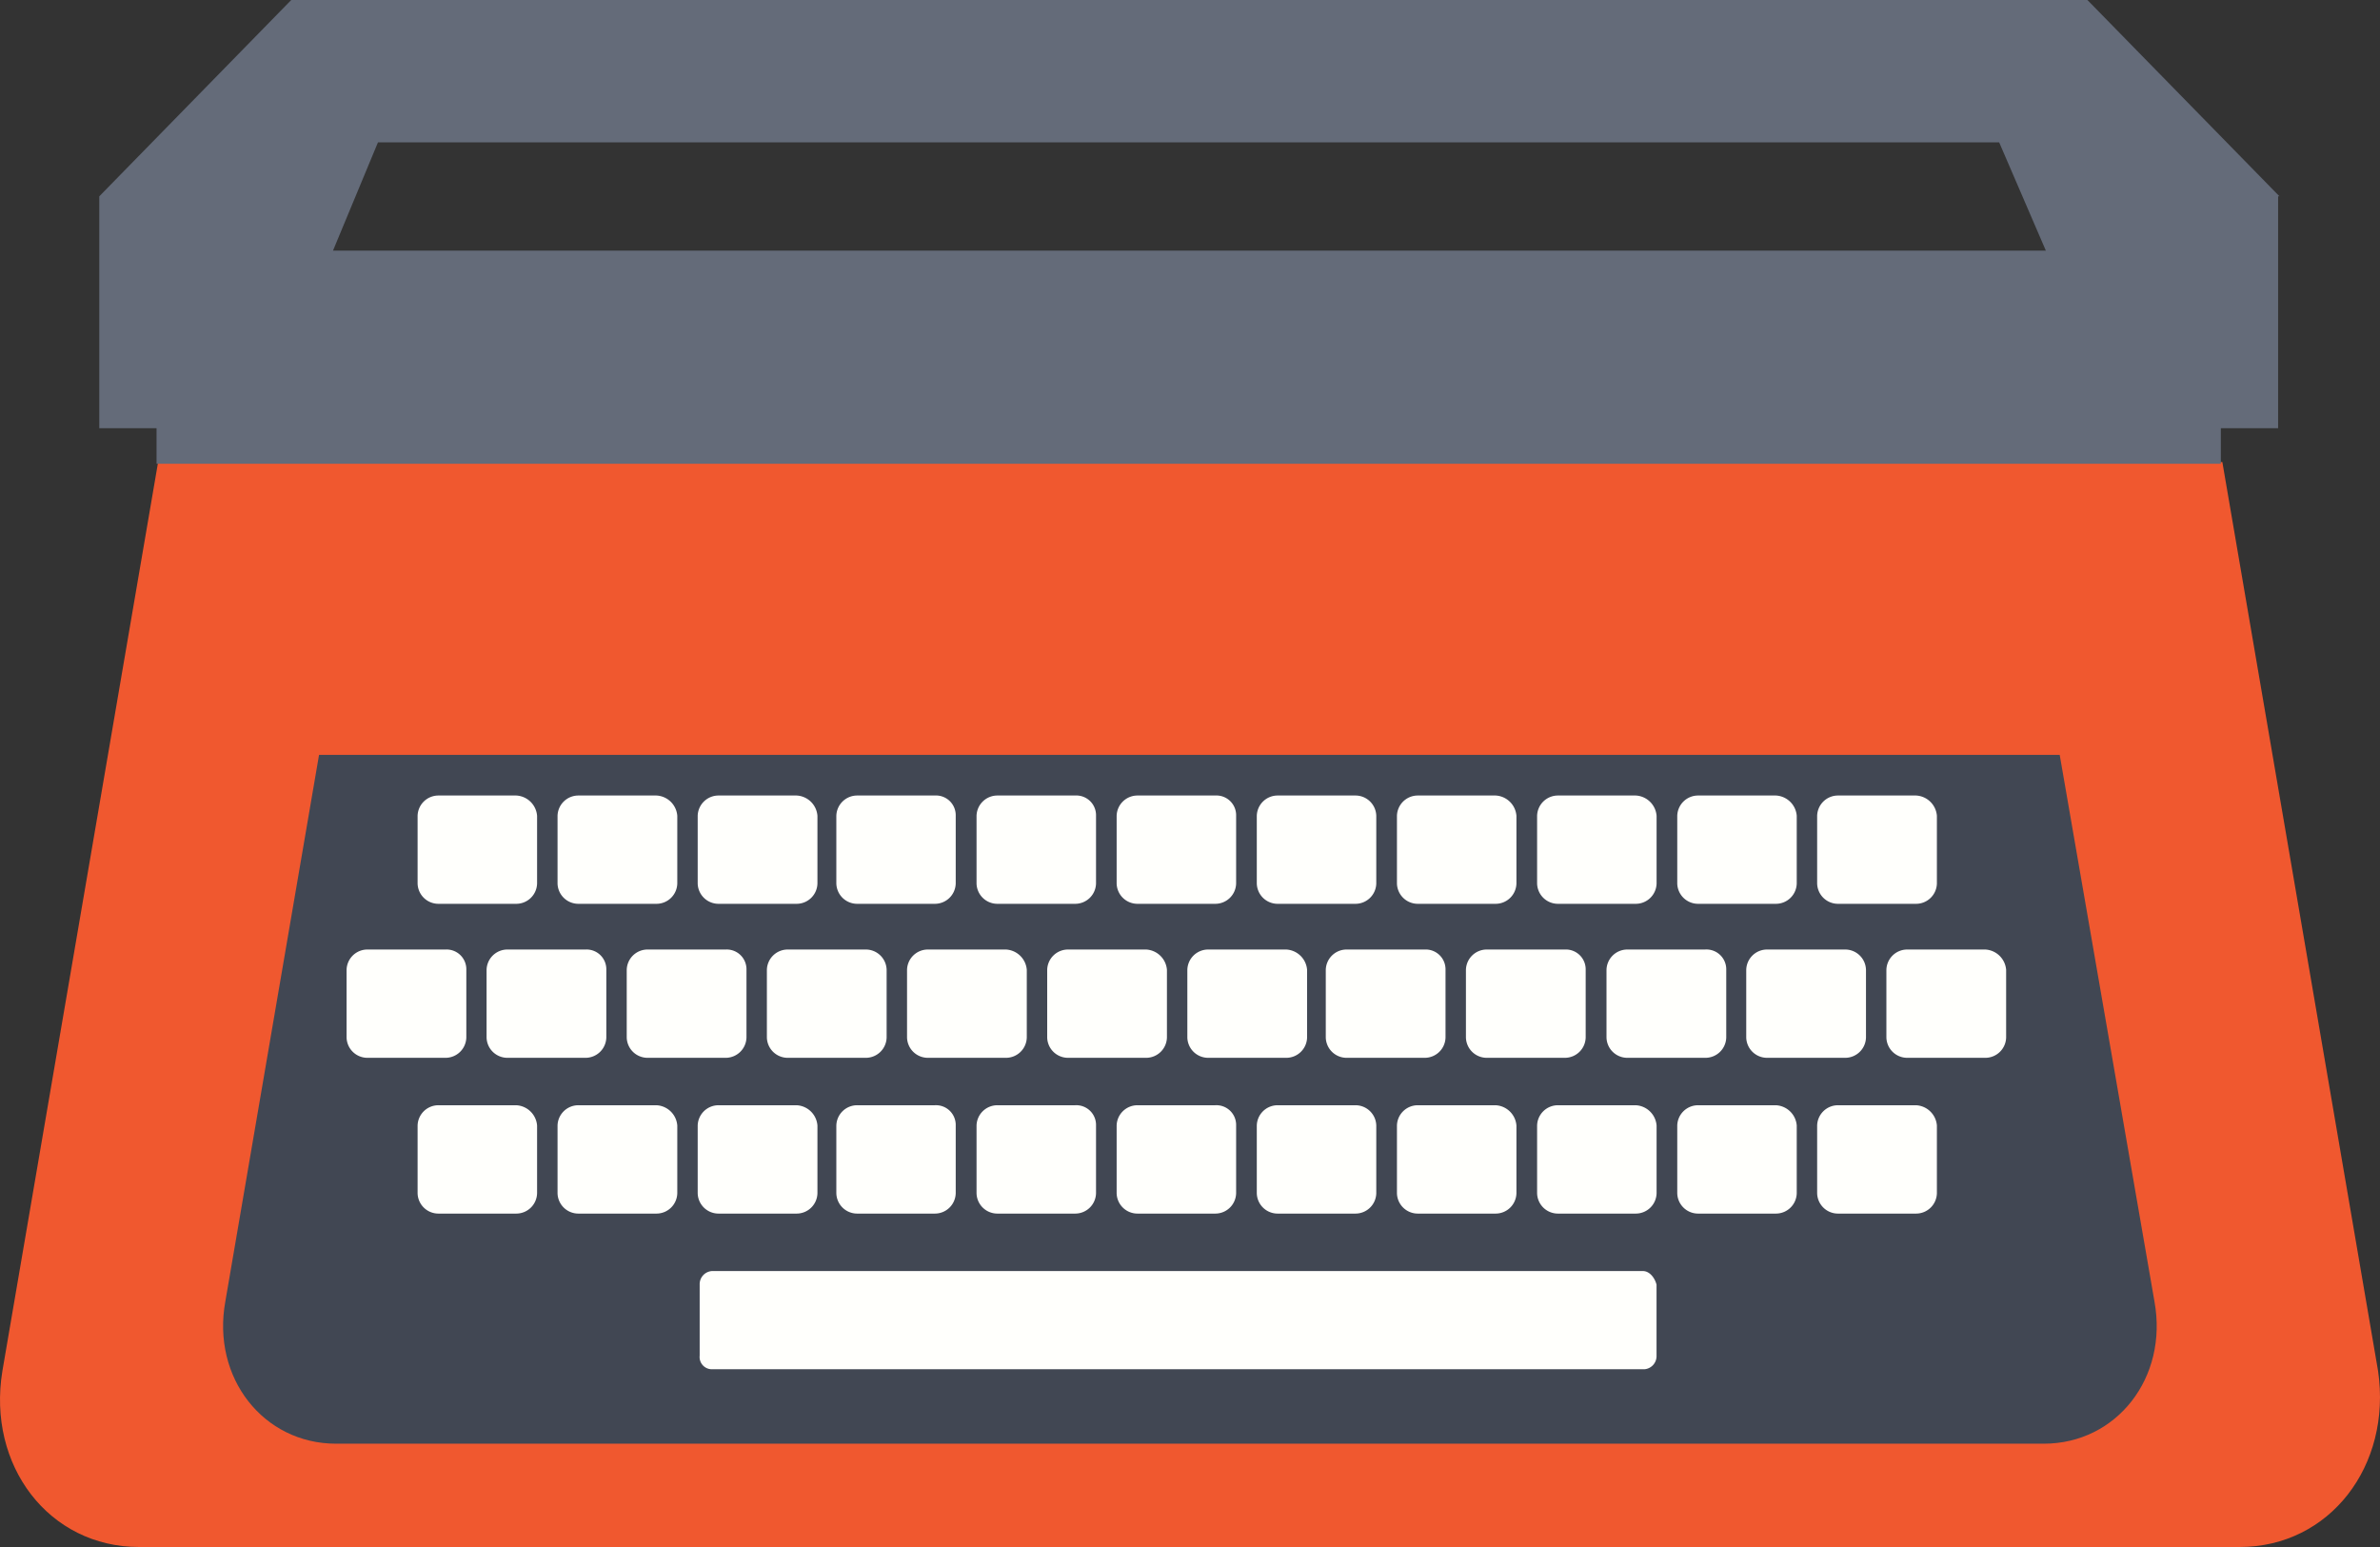 <svg id="Ebene_1" data-name="Ebene 1" xmlns="http://www.w3.org/2000/svg" viewBox="0 0 457.14 297.14">
  <rect x="0" y="0" width="457.14" height="297.14" fill="#333333" stroke="none"/>
  <defs>
    <style>
      .cls-1 {
        fill: #f0582f;
      }

      .cls-2 {
        fill: #414753;
      }

      .cls-3 {
        fill: #646b79;
      }

      .cls-4 {
        fill: #fffffc;
      }
    </style>
  </defs>
  <title>typewriter1</title>
  <g id="typewriter">
    <g id="cassis">
      <path class="cls-1" d="M601.61,800H198.14c-17.28,0-29.24-15.61-26.25-33.81L201.8,591.61H598.29L628.2,766.19C630.86,784.4,618.9,800,601.61,800Z" transform="translate(-171.43 -502.86)"/>
      <path class="cls-2" d="M567.05,647.85H232.71l-18,105c-2.66,14.63,7.31,27.31,21.27,27.31h328c14,0,23.93-12.68,21.27-27.31Z" transform="translate(-171.43 -502.86)"/>
      <path class="cls-3" d="M609.26,540.57l-36.89-37.71h-345L190.5,540.57v44.54h11v6.83H598v-6.83h11V540.57ZM564.39,551h-329l8.64-20.8H555.42Z" transform="translate(-171.43 -502.86)"/>
    </g>
    <g id="keyboard">
      <path class="cls-4" d="M270.59,655.66H255.64a4,4,0,0,0-4,3.9v13a4,4,0,0,0,4,3.9h14.95a4,4,0,0,0,4-3.9v-13A4.23,4.23,0,0,0,270.59,655.66Z" transform="translate(-171.43 -502.86)"/>
      <path class="cls-4" d="M297.52,655.66h-15a4,4,0,0,0-4,3.9v13a4,4,0,0,0,4,3.9h15a4,4,0,0,0,4-3.9v-13A4.22,4.22,0,0,0,297.52,655.66Z" transform="translate(-171.43 -502.86)"/>
      <path class="cls-4" d="M324.44,655.66h-15a4,4,0,0,0-4,3.9v13a4,4,0,0,0,4,3.9h15a4,4,0,0,0,4-3.9v-13A4.22,4.22,0,0,0,324.44,655.66Z" transform="translate(-171.43 -502.86)"/>
      <path class="cls-4" d="M351,655.66H336.07a4,4,0,0,0-4,3.9v13a4,4,0,0,0,4,3.9H351a4,4,0,0,0,4-3.9v-13A3.79,3.79,0,0,0,351,655.66Z" transform="translate(-171.43 -502.86)"/>
      <path class="cls-4" d="M377.94,655.66H363a4,4,0,0,0-4,3.9v13a4,4,0,0,0,4,3.9h14.95a4,4,0,0,0,4-3.9v-13A3.79,3.79,0,0,0,377.94,655.66Z" transform="translate(-171.43 -502.86)"/>
      <path class="cls-4" d="M404.86,655.66H389.91a4,4,0,0,0-4,3.9v13a4,4,0,0,0,4,3.9h14.95a4,4,0,0,0,4-3.9v-13A3.79,3.79,0,0,0,404.86,655.66Z" transform="translate(-171.43 -502.86)"/>
      <path class="cls-4" d="M431.78,655.66H416.83a4,4,0,0,0-4,3.9v13a4,4,0,0,0,4,3.9h14.95a4,4,0,0,0,4-3.9v-13A4,4,0,0,0,431.78,655.66Z" transform="translate(-171.43 -502.86)"/>
      <path class="cls-4" d="M458.7,655.66H443.75a4,4,0,0,0-4,3.9v13a4,4,0,0,0,4,3.9H458.7a4,4,0,0,0,4-3.9v-13A4.23,4.23,0,0,0,458.7,655.66Z" transform="translate(-171.43 -502.86)"/>
      <path class="cls-4" d="M485.62,655.66H470.67a4,4,0,0,0-4,3.9v13a4,4,0,0,0,4,3.9h14.95a4,4,0,0,0,4-3.9v-13A4.23,4.23,0,0,0,485.62,655.66Z" transform="translate(-171.43 -502.86)"/>
      <path class="cls-4" d="M512.54,655.66H497.59a4,4,0,0,0-4,3.9v13a4,4,0,0,0,4,3.9h14.95a4,4,0,0,0,4-3.9v-13A4.23,4.23,0,0,0,512.54,655.66Z" transform="translate(-171.43 -502.86)"/>
      <path class="cls-4" d="M539.46,655.66h-15a4,4,0,0,0-4,3.9v13a4,4,0,0,0,4,3.9h15a4,4,0,0,0,4-3.9v-13A4.23,4.23,0,0,0,539.46,655.66Z" transform="translate(-171.43 -502.86)"/>
      <path class="cls-4" d="M270.59,715.15H255.64a4,4,0,0,0-4,3.9v13a4,4,0,0,0,4,3.91h14.95a4,4,0,0,0,4-3.91v-13A4.23,4.23,0,0,0,270.59,715.15Z" transform="translate(-171.43 -502.86)"/>
      <path class="cls-4" d="M297.52,715.15h-15a4,4,0,0,0-4,3.9v13a4,4,0,0,0,4,3.91h15a4,4,0,0,0,4-3.91v-13A4.22,4.22,0,0,0,297.52,715.15Z" transform="translate(-171.43 -502.86)"/>
      <path class="cls-4" d="M324.44,715.15h-15a4,4,0,0,0-4,3.9v13a4,4,0,0,0,4,3.91h15a4,4,0,0,0,4-3.91v-13A4.22,4.22,0,0,0,324.44,715.15Z" transform="translate(-171.43 -502.86)"/>
      <path class="cls-4" d="M351,715.15H336.07a4,4,0,0,0-4,3.9v13a4,4,0,0,0,4,3.91H351a4,4,0,0,0,4-3.91v-13A3.79,3.79,0,0,0,351,715.15Z" transform="translate(-171.43 -502.86)"/>
      <path class="cls-4" d="M377.94,715.15H363a4,4,0,0,0-4,3.9v13a4,4,0,0,0,4,3.91h14.95a4,4,0,0,0,4-3.91v-13A3.79,3.79,0,0,0,377.94,715.15Z" transform="translate(-171.43 -502.86)"/>
      <path class="cls-4" d="M404.86,715.15H389.91a4,4,0,0,0-4,3.9v13a4,4,0,0,0,4,3.91h14.95a4,4,0,0,0,4-3.91v-13A3.79,3.79,0,0,0,404.86,715.15Z" transform="translate(-171.43 -502.86)"/>
      <path class="cls-4" d="M431.78,715.15H416.83a4,4,0,0,0-4,3.9v13a4,4,0,0,0,4,3.91h14.95a4,4,0,0,0,4-3.91v-13A4,4,0,0,0,431.78,715.15Z" transform="translate(-171.43 -502.86)"/>
      <path class="cls-4" d="M458.7,715.15H443.75a4,4,0,0,0-4,3.9v13a4,4,0,0,0,4,3.91H458.7a4,4,0,0,0,4-3.91v-13A4.23,4.23,0,0,0,458.7,715.15Z" transform="translate(-171.43 -502.86)"/>
      <path class="cls-4" d="M485.62,715.15H470.67a4,4,0,0,0-4,3.9v13a4,4,0,0,0,4,3.91h14.95a4,4,0,0,0,4-3.91v-13A4.23,4.23,0,0,0,485.62,715.15Z" transform="translate(-171.43 -502.86)"/>
      <path class="cls-4" d="M512.54,715.15H497.59a4,4,0,0,0-4,3.9v13a4,4,0,0,0,4,3.91h14.95a4,4,0,0,0,4-3.91v-13A4.23,4.23,0,0,0,512.54,715.15Z" transform="translate(-171.43 -502.86)"/>
      <path class="cls-4" d="M539.46,715.15h-15a4,4,0,0,0-4,3.9v13a4,4,0,0,0,4,3.91h15a4,4,0,0,0,4-3.91v-13A4.23,4.23,0,0,0,539.46,715.15Z" transform="translate(-171.43 -502.86)"/>
      <path class="cls-4" d="M257,685.24H242a4,4,0,0,0-4,3.9v13a4,4,0,0,0,4,3.9h15a4,4,0,0,0,4-3.9v-13A3.8,3.8,0,0,0,257,685.24Z" transform="translate(-171.43 -502.86)"/>
      <path class="cls-4" d="M283.89,685.24h-15a4,4,0,0,0-4,3.9v13a4,4,0,0,0,4,3.9h15a4,4,0,0,0,4-3.9v-13A3.8,3.8,0,0,0,283.89,685.24Z" transform="translate(-171.43 -502.86)"/>
      <path class="cls-4" d="M310.81,685.24h-15a4,4,0,0,0-4,3.9v13a4,4,0,0,0,4,3.9h15a4,4,0,0,0,4-3.9v-13A3.8,3.8,0,0,0,310.81,685.24Z" transform="translate(-171.43 -502.86)"/>
      <path class="cls-4" d="M337.73,685.24h-15a4,4,0,0,0-4,3.9v13a4,4,0,0,0,4,3.9h15a4,4,0,0,0,4-3.9v-13A4,4,0,0,0,337.73,685.24Z" transform="translate(-171.43 -502.86)"/>
      <path class="cls-4" d="M364.65,685.24h-15a4,4,0,0,0-4,3.9v13a4,4,0,0,0,4,3.9h15a4,4,0,0,0,4-3.9v-13A4.24,4.24,0,0,0,364.65,685.24Z" transform="translate(-171.43 -502.86)"/>
      <path class="cls-4" d="M391.57,685.24h-15a4,4,0,0,0-4,3.9v13a4,4,0,0,0,4,3.9h15a4,4,0,0,0,4-3.9v-13A4.24,4.24,0,0,0,391.57,685.24Z" transform="translate(-171.43 -502.86)"/>
      <path class="cls-4" d="M418.49,685.24h-15a4,4,0,0,0-4,3.9v13a4,4,0,0,0,4,3.9h15a4,4,0,0,0,4-3.9v-13A4.24,4.24,0,0,0,418.49,685.24Z" transform="translate(-171.43 -502.86)"/>
      <path class="cls-4" d="M445.08,685.24h-15a4,4,0,0,0-4,3.9v13a4,4,0,0,0,4,3.9h15a4,4,0,0,0,4-3.9v-13A3.81,3.81,0,0,0,445.08,685.24Z" transform="translate(-171.43 -502.86)"/>
      <path class="cls-4" d="M472,685.24H457a4,4,0,0,0-4,3.9v13a4,4,0,0,0,4,3.9h15a4,4,0,0,0,4-3.9v-13A3.81,3.81,0,0,0,472,685.24Z" transform="translate(-171.43 -502.86)"/>
      <path class="cls-4" d="M498.92,685.24H484a4,4,0,0,0-4,3.9v13a4,4,0,0,0,4,3.9h15a4,4,0,0,0,4-3.9v-13A3.81,3.81,0,0,0,498.92,685.24Z" transform="translate(-171.43 -502.86)"/>
      <path class="cls-4" d="M525.84,685.24h-15a4,4,0,0,0-4,3.9v13a4,4,0,0,0,4,3.9h15a4,4,0,0,0,4-3.9v-13A4,4,0,0,0,525.84,685.24Z" transform="translate(-171.43 -502.86)"/>
      <path class="cls-4" d="M552.76,685.24h-15a4,4,0,0,0-4,3.9v13a4,4,0,0,0,4,3.9h15a4,4,0,0,0,4-3.9v-13A4.25,4.25,0,0,0,552.76,685.24Z" transform="translate(-171.43 -502.86)"/>
      <path class="cls-4" d="M487,747H308.15a2.53,2.53,0,0,0-2.33,2.6v13.65a2.35,2.35,0,0,0,2.33,2.61H487.29a2.53,2.53,0,0,0,2.32-2.61V749.61C489.28,748.31,488.28,747,487,747Z" transform="translate(-171.43 -502.86)"/>
    </g>
  </g>
</svg>
